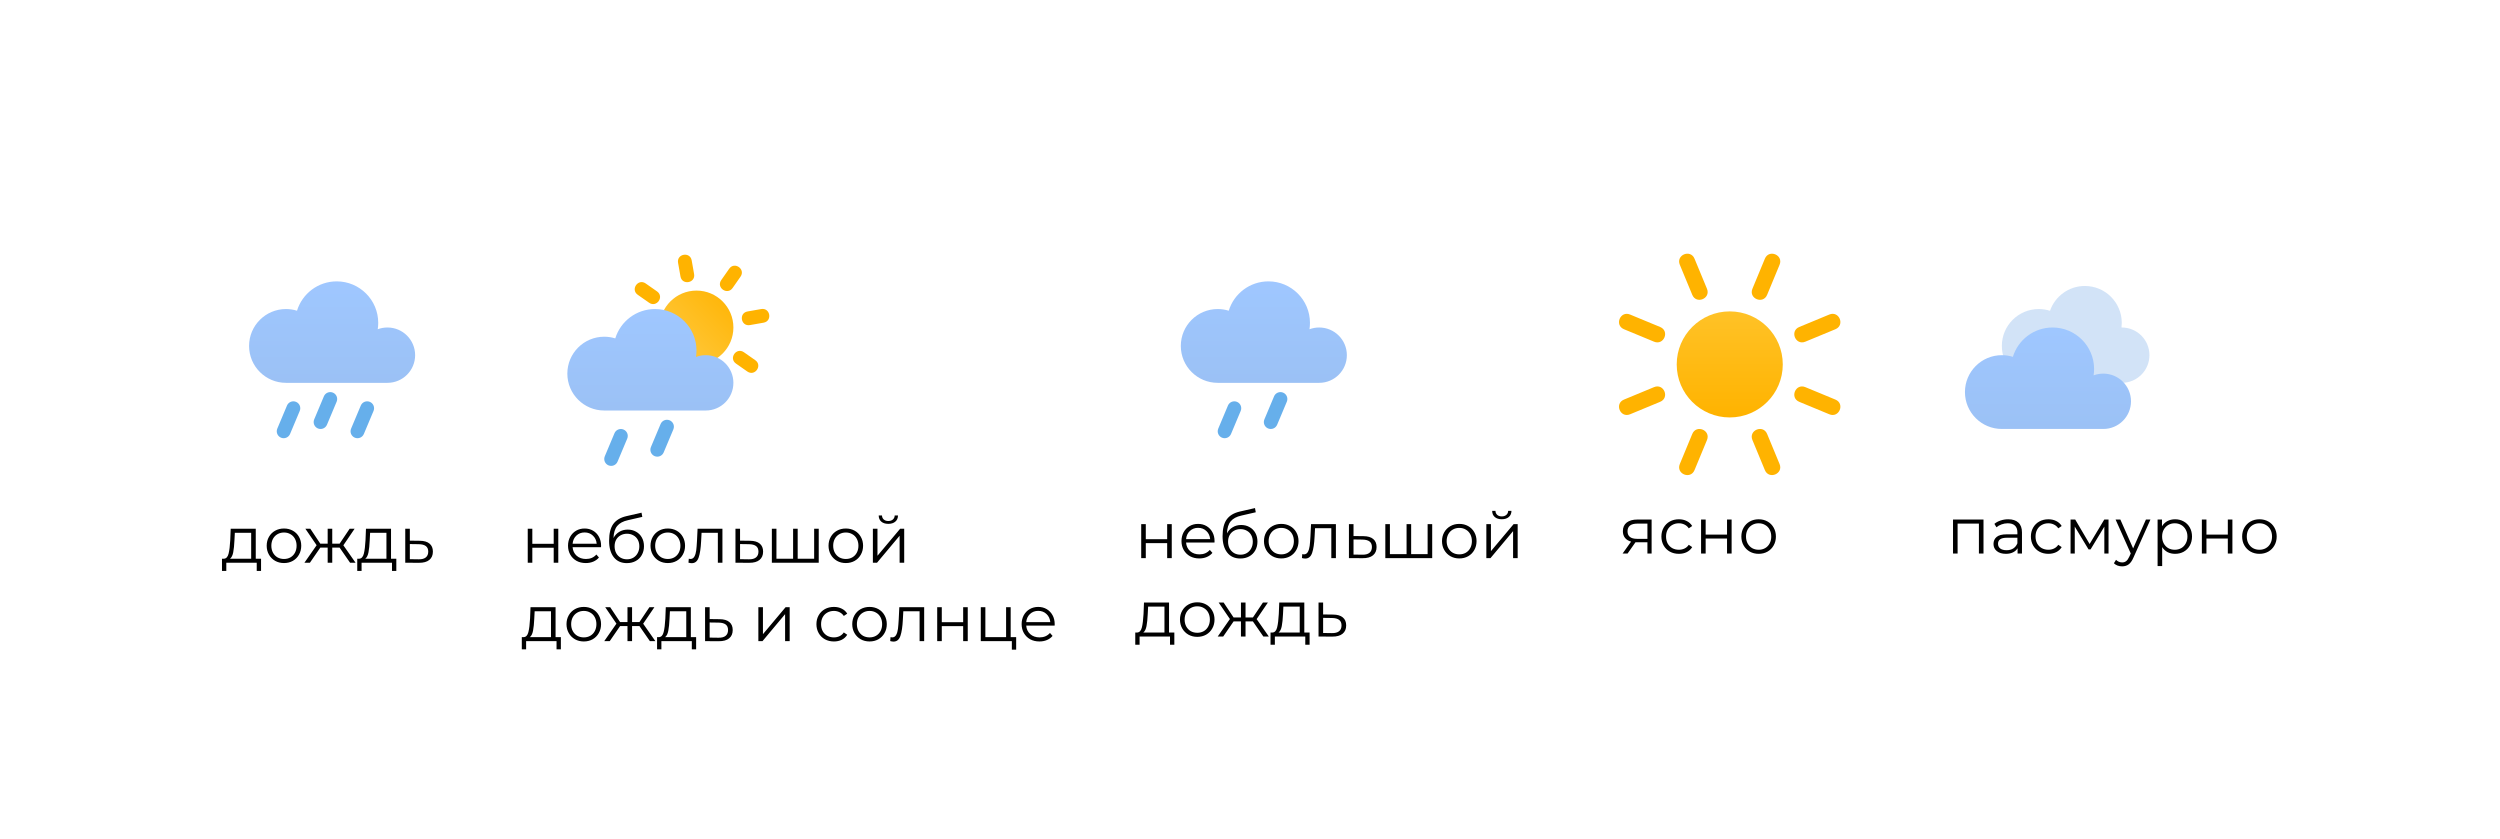 <svg width="542" height="182" viewBox="0 0 542 182" fill="none" xmlns="http://www.w3.org/2000/svg">
<g filter="url(#filter0_d_2_522)">
<rect x="20" y="17" width="498" height="138" rx="20" fill="white"/>
</g>
<path d="M62.218 87.926L60.118 92.924C59.798 93.688 60.156 94.568 60.92 94.888C61.684 95.208 62.564 94.85 62.884 94.086L64.984 89.088C65.304 88.324 64.946 87.444 64.182 87.124C63.418 86.804 62.538 87.162 62.218 87.926ZM78.218 87.926L76.118 92.924C75.798 93.688 76.156 94.568 76.92 94.888C77.684 95.208 78.564 94.85 78.884 94.086L80.984 89.088C81.304 88.324 80.946 87.444 80.182 87.124C79.418 86.804 78.538 87.162 78.218 87.926ZM70.218 85.926L68.118 90.924C67.798 91.688 68.156 92.568 68.92 92.888C69.684 93.208 70.564 92.85 70.884 92.086L72.984 87.088C73.304 86.324 72.946 85.444 72.182 85.124C71.418 84.804 70.538 85.162 70.218 85.926Z" fill="#66AFEB"/>
<path d="M62 83C57.582 83 54 79.418 54 75C54 70.582 57.582 67 62 67C62.834 67 63.636 67.128 64.392 67.364C65.518 63.68 68.946 61 73 61C77.97 61 82 65.03 82 70C82 70.47 81.964 70.93 81.894 71.38C82.55 71.134 83.258 71 84 71C87.314 71 90 73.686 90 77C90 80.314 87.314 83 84 83H62Z" fill="url(#paint0_linear_2_522)"/>
<path d="M64 70C64 74.97 68.03 79 73 79C77.502 79 81.23 75.696 81.894 71.38C82.55 71.134 83.258 71 84 71C87.314 71 90 73.686 90 77C90 80.314 87.314 83 84 83H62C57.582 83 54 79.418 54 75C54 70.582 57.582 67 62 67C62.834 67 63.636 67.128 64.392 67.364C64.136 68.198 64 69.082 64 70Z" fill="url(#paint1_radial_2_522)"/>
<path d="M151 79C155.418 79 159 75.418 159 71C159 66.582 155.418 63 151 63C146.582 63 143 66.582 143 71C143 75.418 146.582 79 151 79Z" fill="url(#paint2_linear_2_522)"/>
<path d="M149.96 56.46L150.48 59.414C150.828 61.384 147.872 61.904 147.526 59.934L147.006 56.98C146.658 55.01 149.614 54.49 149.96 56.46ZM160.546 59.982L158.826 62.44C157.678 64.078 155.222 62.358 156.368 60.72L158.088 58.262C159.236 56.624 161.692 58.344 160.546 59.982ZM139.984 61.454L142.442 63.174C144.08 64.322 142.36 66.778 140.722 65.632L138.264 63.912C136.626 62.764 138.346 60.308 139.984 61.454ZM161.282 76.366L163.74 78.086C165.378 79.234 163.658 81.69 162.02 80.544L159.562 78.824C157.924 77.676 159.644 75.22 161.282 76.366ZM165.542 69.958L162.588 70.478C160.618 70.826 160.098 67.87 162.068 67.524L165.022 67.004C166.992 66.656 167.512 69.612 165.542 69.958Z" fill="#FFB300"/>
<path d="M133.218 93.926L131.118 98.924C130.798 99.688 131.156 100.568 131.92 100.888C132.684 101.208 133.564 100.85 133.884 100.086L135.984 95.088C136.304 94.324 135.946 93.444 135.182 93.124C134.418 92.804 133.538 93.162 133.218 93.926ZM143.218 91.926L141.118 96.924C140.798 97.688 141.156 98.568 141.92 98.888C142.684 99.208 143.564 98.85 143.884 98.086L145.984 93.088C146.304 92.324 145.946 91.444 145.182 91.124C144.418 90.804 143.538 91.162 143.218 91.926Z" fill="#66AFEB"/>
<path d="M131 89C126.582 89 123 85.418 123 81C123 76.582 126.582 73 131 73C131.834 73 132.636 73.128 133.392 73.364C134.518 69.68 137.946 67 142 67C146.97 67 151 71.03 151 76C151 76.47 150.964 76.93 150.894 77.38C151.55 77.134 152.258 77 153 77C156.314 77 159 79.686 159 83C159 86.314 156.314 89 153 89H131Z" fill="url(#paint3_linear_2_522)"/>
<path d="M133 76C133 80.97 137.03 85 142 85C146.502 85 150.23 81.696 150.894 77.38C151.55 77.134 152.258 77 153 77C156.314 77 159 79.686 159 83C159 86.314 156.314 89 153 89H131C126.582 89 123 85.418 123 81C123 76.582 126.582 73 131 73C131.834 73 132.636 73.128 133.392 73.364C133.136 74.198 133 75.082 133 76Z" fill="url(#paint4_radial_2_522)"/>
<path d="M266.218 87.926L264.118 92.924C263.798 93.688 264.156 94.568 264.92 94.888C265.684 95.208 266.564 94.85 266.884 94.086L268.984 89.088C269.304 88.324 268.946 87.444 268.182 87.124C267.418 86.804 266.538 87.162 266.218 87.926ZM276.218 85.926L274.118 90.924C273.798 91.688 274.156 92.568 274.92 92.888C275.684 93.208 276.564 92.85 276.884 92.086L278.984 87.088C279.304 86.324 278.946 85.444 278.182 85.124C277.418 84.804 276.538 85.162 276.218 85.926Z" fill="#66AFEB"/>
<path d="M264 83C259.582 83 256 79.418 256 75C256 70.582 259.582 67 264 67C264.834 67 265.636 67.128 266.392 67.364C267.518 63.68 270.946 61 275 61C279.97 61 284 65.03 284 70C284 70.47 283.964 70.93 283.894 71.38C284.55 71.134 285.258 71 286 71C289.314 71 292 73.686 292 77C292 80.314 289.314 83 286 83H264Z" fill="url(#paint5_linear_2_522)"/>
<path d="M266 70C266 74.97 270.03 79 275 79C279.502 79 283.23 75.696 283.894 71.38C284.55 71.134 285.258 71 286 71C289.314 71 292 73.686 292 77C292 80.314 289.314 83 286 83H264C259.582 83 256 79.418 256 75C256 70.582 259.582 67 264 67C264.834 67 265.636 67.128 266.392 67.364C266.136 68.198 266 69.082 266 70Z" fill="url(#paint6_radial_2_522)"/>
<path d="M56.596 121.132V123.778H55.658V122H49.064V123.778H48.126V121.132H48.546C49.041 121.104 49.377 120.74 49.554 120.04C49.731 119.34 49.853 118.36 49.918 117.1L50.016 114.636H55.448V121.132H56.596ZM50.828 117.156C50.781 118.201 50.693 119.065 50.562 119.746C50.431 120.418 50.198 120.88 49.862 121.132H54.454V115.518H50.912L50.828 117.156ZM61.571 122.07C60.862 122.07 60.222 121.911 59.653 121.594C59.084 121.267 58.636 120.819 58.309 120.25C57.983 119.681 57.819 119.037 57.819 118.318C57.819 117.599 57.983 116.955 58.309 116.386C58.636 115.817 59.084 115.373 59.653 115.056C60.222 114.739 60.862 114.58 61.571 114.58C62.281 114.58 62.92 114.739 63.489 115.056C64.058 115.373 64.502 115.817 64.819 116.386C65.146 116.955 65.309 117.599 65.309 118.318C65.309 119.037 65.146 119.681 64.819 120.25C64.502 120.819 64.058 121.267 63.489 121.594C62.92 121.911 62.281 122.07 61.571 122.07ZM61.571 121.188C62.094 121.188 62.56 121.071 62.971 120.838C63.391 120.595 63.718 120.255 63.951 119.816C64.184 119.377 64.301 118.878 64.301 118.318C64.301 117.758 64.184 117.259 63.951 116.82C63.718 116.381 63.391 116.045 62.971 115.812C62.56 115.569 62.094 115.448 61.571 115.448C61.048 115.448 60.577 115.569 60.157 115.812C59.746 116.045 59.42 116.381 59.177 116.82C58.944 117.259 58.827 117.758 58.827 118.318C58.827 118.878 58.944 119.377 59.177 119.816C59.42 120.255 59.746 120.595 60.157 120.838C60.577 121.071 61.048 121.188 61.571 121.188ZM73.628 118.724H72.032V122H71.038V118.724H69.442L67.188 122H65.998L68.644 118.206L66.208 114.636H67.286L69.442 117.87H71.038V114.636H72.032V117.87H73.628L75.798 114.636H76.876L74.44 118.22L77.086 122H75.896L73.628 118.724ZM85.922 121.132V123.778H84.984V122H78.39V123.778H77.452V121.132H77.872C78.367 121.104 78.703 120.74 78.88 120.04C79.058 119.34 79.179 118.36 79.244 117.1L79.342 114.636H84.774V121.132H85.922ZM80.154 117.156C80.108 118.201 80.019 119.065 79.888 119.746C79.757 120.418 79.524 120.88 79.188 121.132H83.78V115.518H80.238L80.154 117.156ZM91.023 117.24C91.947 117.249 92.647 117.455 93.123 117.856C93.609 118.257 93.851 118.836 93.851 119.592C93.851 120.376 93.59 120.978 93.067 121.398C92.554 121.818 91.807 122.023 90.827 122.014L87.859 122V114.636H88.853V117.212L91.023 117.24ZM90.771 121.258C91.453 121.267 91.966 121.132 92.311 120.852C92.666 120.563 92.843 120.143 92.843 119.592C92.843 119.051 92.671 118.649 92.325 118.388C91.98 118.127 91.462 117.991 90.771 117.982L88.853 117.954V121.23L90.771 121.258Z" fill="black"/>
<path d="M114.414 114.636H115.408V117.898H120.042V114.636H121.036V122H120.042V118.752H115.408V122H114.414V114.636ZM130.301 118.626H124.141C124.197 119.391 124.491 120.012 125.023 120.488C125.555 120.955 126.227 121.188 127.039 121.188C127.497 121.188 127.917 121.109 128.299 120.95C128.682 120.782 129.013 120.539 129.293 120.222L129.853 120.866C129.527 121.258 129.116 121.557 128.621 121.762C128.136 121.967 127.599 122.07 127.011 122.07C126.255 122.07 125.583 121.911 124.995 121.594C124.417 121.267 123.964 120.819 123.637 120.25C123.311 119.681 123.147 119.037 123.147 118.318C123.147 117.599 123.301 116.955 123.609 116.386C123.927 115.817 124.356 115.373 124.897 115.056C125.448 114.739 126.064 114.58 126.745 114.58C127.427 114.58 128.038 114.739 128.579 115.056C129.121 115.373 129.545 115.817 129.853 116.386C130.161 116.946 130.315 117.59 130.315 118.318L130.301 118.626ZM126.745 115.434C126.036 115.434 125.439 115.663 124.953 116.12C124.477 116.568 124.207 117.156 124.141 117.884H129.363C129.298 117.156 129.023 116.568 128.537 116.12C128.061 115.663 127.464 115.434 126.745 115.434ZM136.086 114.818C136.767 114.818 137.374 114.972 137.906 115.28C138.447 115.579 138.867 116.003 139.166 116.554C139.464 117.095 139.614 117.716 139.614 118.416C139.614 119.135 139.455 119.774 139.138 120.334C138.83 120.885 138.396 121.314 137.836 121.622C137.276 121.93 136.632 122.084 135.904 122.084C134.681 122.084 133.734 121.655 133.062 120.796C132.39 119.937 132.054 118.752 132.054 117.24C132.054 115.663 132.352 114.454 132.95 113.614C133.556 112.774 134.499 112.205 135.778 111.906L139.082 111.15L139.25 112.06L136.142 112.774C135.087 113.007 134.312 113.423 133.818 114.02C133.323 114.608 133.052 115.481 133.006 116.638C133.304 116.069 133.72 115.625 134.252 115.308C134.784 114.981 135.395 114.818 136.086 114.818ZM135.932 121.258C136.445 121.258 136.902 121.141 137.304 120.908C137.714 120.665 138.032 120.329 138.256 119.9C138.489 119.471 138.606 118.985 138.606 118.444C138.606 117.903 138.494 117.427 138.27 117.016C138.046 116.605 137.728 116.288 137.318 116.064C136.916 115.831 136.454 115.714 135.932 115.714C135.409 115.714 134.942 115.831 134.532 116.064C134.13 116.288 133.813 116.605 133.58 117.016C133.356 117.427 133.244 117.903 133.244 118.444C133.244 118.985 133.356 119.471 133.58 119.9C133.813 120.329 134.135 120.665 134.546 120.908C134.956 121.141 135.418 121.258 135.932 121.258ZM144.782 122.07C144.073 122.07 143.433 121.911 142.864 121.594C142.295 121.267 141.847 120.819 141.52 120.25C141.193 119.681 141.03 119.037 141.03 118.318C141.03 117.599 141.193 116.955 141.52 116.386C141.847 115.817 142.295 115.373 142.864 115.056C143.433 114.739 144.073 114.58 144.782 114.58C145.491 114.58 146.131 114.739 146.7 115.056C147.269 115.373 147.713 115.817 148.03 116.386C148.357 116.955 148.52 117.599 148.52 118.318C148.52 119.037 148.357 119.681 148.03 120.25C147.713 120.819 147.269 121.267 146.7 121.594C146.131 121.911 145.491 122.07 144.782 122.07ZM144.782 121.188C145.305 121.188 145.771 121.071 146.182 120.838C146.602 120.595 146.929 120.255 147.162 119.816C147.395 119.377 147.512 118.878 147.512 118.318C147.512 117.758 147.395 117.259 147.162 116.82C146.929 116.381 146.602 116.045 146.182 115.812C145.771 115.569 145.305 115.448 144.782 115.448C144.259 115.448 143.788 115.569 143.368 115.812C142.957 116.045 142.631 116.381 142.388 116.82C142.155 117.259 142.038 117.758 142.038 118.318C142.038 118.878 142.155 119.377 142.388 119.816C142.631 120.255 142.957 120.595 143.368 120.838C143.788 121.071 144.259 121.188 144.782 121.188ZM156.623 114.636V122H155.629V115.518H152.101L152.003 117.338C151.929 118.869 151.751 120.045 151.471 120.866C151.191 121.687 150.692 122.098 149.973 122.098C149.777 122.098 149.539 122.061 149.259 121.986L149.329 121.132C149.497 121.169 149.614 121.188 149.679 121.188C150.062 121.188 150.351 121.011 150.547 120.656C150.743 120.301 150.874 119.863 150.939 119.34C151.005 118.817 151.061 118.127 151.107 117.268L151.233 114.636H156.623ZM162.613 117.24C163.537 117.249 164.237 117.455 164.713 117.856C165.198 118.257 165.441 118.836 165.441 119.592C165.441 120.376 165.18 120.978 164.657 121.398C164.144 121.818 163.397 122.023 162.417 122.014L159.449 122V114.636H160.443V117.212L162.613 117.24ZM162.361 121.258C163.042 121.267 163.556 121.132 163.901 120.852C164.256 120.563 164.433 120.143 164.433 119.592C164.433 119.051 164.26 118.649 163.915 118.388C163.57 118.127 163.052 117.991 162.361 117.982L160.443 117.954V121.23L162.361 121.258ZM177.502 114.636V122H167.338V114.636H168.332V121.132H171.944V114.636H172.938V121.132H176.508V114.636H177.502ZM183.378 122.07C182.668 122.07 182.029 121.911 181.46 121.594C180.89 121.267 180.442 120.819 180.116 120.25C179.789 119.681 179.626 119.037 179.626 118.318C179.626 117.599 179.789 116.955 180.116 116.386C180.442 115.817 180.89 115.373 181.46 115.056C182.029 114.739 182.668 114.58 183.378 114.58C184.087 114.58 184.726 114.739 185.296 115.056C185.865 115.373 186.308 115.817 186.626 116.386C186.952 116.955 187.116 117.599 187.116 118.318C187.116 119.037 186.952 119.681 186.626 120.25C186.308 120.819 185.865 121.267 185.296 121.594C184.726 121.911 184.087 122.07 183.378 122.07ZM183.378 121.188C183.9 121.188 184.367 121.071 184.778 120.838C185.198 120.595 185.524 120.255 185.758 119.816C185.991 119.377 186.108 118.878 186.108 118.318C186.108 117.758 185.991 117.259 185.758 116.82C185.524 116.381 185.198 116.045 184.778 115.812C184.367 115.569 183.9 115.448 183.378 115.448C182.855 115.448 182.384 115.569 181.964 115.812C181.553 116.045 181.226 116.381 180.984 116.82C180.75 117.259 180.634 117.758 180.634 118.318C180.634 118.878 180.75 119.377 180.984 119.816C181.226 120.255 181.553 120.595 181.964 120.838C182.384 121.071 182.855 121.188 183.378 121.188ZM189.24 114.636H190.234V120.488L195.148 114.636H196.03V122H195.036V116.148L190.136 122H189.24V114.636ZM192.586 113.572C191.952 113.572 191.448 113.413 191.074 113.096C190.701 112.779 190.51 112.331 190.5 111.752H191.214C191.224 112.116 191.354 112.41 191.606 112.634C191.858 112.849 192.185 112.956 192.586 112.956C192.988 112.956 193.314 112.849 193.566 112.634C193.828 112.41 193.963 112.116 193.972 111.752H194.686C194.677 112.331 194.481 112.779 194.098 113.096C193.725 113.413 193.221 113.572 192.586 113.572ZM121.596 138.132V140.778H120.658V139H114.064V140.778H113.126V138.132H113.546C114.041 138.104 114.377 137.74 114.554 137.04C114.731 136.34 114.853 135.36 114.918 134.1L115.016 131.636H120.448V138.132H121.596ZM115.828 134.156C115.781 135.201 115.693 136.065 115.562 136.746C115.431 137.418 115.198 137.88 114.862 138.132H119.454V132.518H115.912L115.828 134.156ZM126.571 139.07C125.862 139.07 125.222 138.911 124.653 138.594C124.084 138.267 123.636 137.819 123.309 137.25C122.982 136.681 122.819 136.037 122.819 135.318C122.819 134.599 122.982 133.955 123.309 133.386C123.636 132.817 124.084 132.373 124.653 132.056C125.222 131.739 125.862 131.58 126.571 131.58C127.28 131.58 127.92 131.739 128.489 132.056C129.058 132.373 129.502 132.817 129.819 133.386C130.146 133.955 130.309 134.599 130.309 135.318C130.309 136.037 130.146 136.681 129.819 137.25C129.502 137.819 129.058 138.267 128.489 138.594C127.92 138.911 127.28 139.07 126.571 139.07ZM126.571 138.188C127.094 138.188 127.56 138.071 127.971 137.838C128.391 137.595 128.718 137.255 128.951 136.816C129.184 136.377 129.301 135.878 129.301 135.318C129.301 134.758 129.184 134.259 128.951 133.82C128.718 133.381 128.391 133.045 127.971 132.812C127.56 132.569 127.094 132.448 126.571 132.448C126.048 132.448 125.577 132.569 125.157 132.812C124.746 133.045 124.42 133.381 124.177 133.82C123.944 134.259 123.827 134.758 123.827 135.318C123.827 135.878 123.944 136.377 124.177 136.816C124.42 137.255 124.746 137.595 125.157 137.838C125.577 138.071 126.048 138.188 126.571 138.188ZM138.628 135.724H137.032V139H136.038V135.724H134.442L132.188 139H130.998L133.644 135.206L131.208 131.636H132.286L134.442 134.87H136.038V131.636H137.032V134.87H138.628L140.798 131.636H141.876L139.44 135.22L142.086 139H140.896L138.628 135.724ZM150.922 138.132V140.778H149.984V139H143.39V140.778H142.452V138.132H142.872C143.367 138.104 143.703 137.74 143.88 137.04C144.058 136.34 144.179 135.36 144.244 134.1L144.342 131.636H149.774V138.132H150.922ZM145.154 134.156C145.108 135.201 145.019 136.065 144.888 136.746C144.758 137.418 144.524 137.88 144.188 138.132H148.78V132.518H145.238L145.154 134.156ZM156.023 134.24C156.947 134.249 157.647 134.455 158.123 134.856C158.609 135.257 158.851 135.836 158.851 136.592C158.851 137.376 158.59 137.978 158.067 138.398C157.554 138.818 156.807 139.023 155.827 139.014L152.859 139V131.636H153.853V134.212L156.023 134.24ZM155.771 138.258C156.453 138.267 156.966 138.132 157.311 137.852C157.666 137.563 157.843 137.143 157.843 136.592C157.843 136.051 157.671 135.649 157.325 135.388C156.98 135.127 156.462 134.991 155.771 134.982L153.853 134.954V138.23L155.771 138.258ZM164.412 131.636H165.406V137.488L170.32 131.636H171.202V139H170.208V133.148L165.308 139H164.412V131.636ZM180.795 139.07C180.067 139.07 179.413 138.911 178.835 138.594C178.265 138.277 177.817 137.833 177.491 137.264C177.164 136.685 177.001 136.037 177.001 135.318C177.001 134.599 177.164 133.955 177.491 133.386C177.817 132.817 178.265 132.373 178.835 132.056C179.413 131.739 180.067 131.58 180.795 131.58C181.429 131.58 181.994 131.706 182.489 131.958C182.993 132.201 183.389 132.56 183.679 133.036L182.937 133.54C182.694 133.176 182.386 132.905 182.013 132.728C181.639 132.541 181.233 132.448 180.795 132.448C180.263 132.448 179.782 132.569 179.353 132.812C178.933 133.045 178.601 133.381 178.359 133.82C178.125 134.259 178.009 134.758 178.009 135.318C178.009 135.887 178.125 136.391 178.359 136.83C178.601 137.259 178.933 137.595 179.353 137.838C179.782 138.071 180.263 138.188 180.795 138.188C181.233 138.188 181.639 138.099 182.013 137.922C182.386 137.745 182.694 137.474 182.937 137.11L183.679 137.614C183.389 138.09 182.993 138.454 182.489 138.706C181.985 138.949 181.42 139.07 180.795 139.07ZM188.518 139.07C187.809 139.07 187.17 138.911 186.6 138.594C186.031 138.267 185.583 137.819 185.256 137.25C184.93 136.681 184.766 136.037 184.766 135.318C184.766 134.599 184.93 133.955 185.256 133.386C185.583 132.817 186.031 132.373 186.6 132.056C187.17 131.739 187.809 131.58 188.518 131.58C189.228 131.58 189.867 131.739 190.436 132.056C191.006 132.373 191.449 132.817 191.766 133.386C192.093 133.955 192.256 134.599 192.256 135.318C192.256 136.037 192.093 136.681 191.766 137.25C191.449 137.819 191.006 138.267 190.436 138.594C189.867 138.911 189.228 139.07 188.518 139.07ZM188.518 138.188C189.041 138.188 189.508 138.071 189.918 137.838C190.338 137.595 190.665 137.255 190.898 136.816C191.132 136.377 191.248 135.878 191.248 135.318C191.248 134.758 191.132 134.259 190.898 133.82C190.665 133.381 190.338 133.045 189.918 132.812C189.508 132.569 189.041 132.448 188.518 132.448C187.996 132.448 187.524 132.569 187.104 132.812C186.694 133.045 186.367 133.381 186.124 133.82C185.891 134.259 185.774 134.758 185.774 135.318C185.774 135.878 185.891 136.377 186.124 136.816C186.367 137.255 186.694 137.595 187.104 137.838C187.524 138.071 187.996 138.188 188.518 138.188ZM200.36 131.636V139H199.366V132.518H195.838L195.74 134.338C195.665 135.869 195.488 137.045 195.208 137.866C194.928 138.687 194.428 139.098 193.71 139.098C193.514 139.098 193.276 139.061 192.996 138.986L193.066 138.132C193.234 138.169 193.35 138.188 193.416 138.188C193.798 138.188 194.088 138.011 194.284 137.656C194.48 137.301 194.61 136.863 194.676 136.34C194.741 135.817 194.797 135.127 194.844 134.268L194.97 131.636H200.36ZM203.185 131.636H204.179V134.898H208.813V131.636H209.807V139H208.813V135.752H204.179V139H203.185V131.636ZM220.305 138.132V140.848H219.367V139H212.633V131.636H213.627V138.132H218.121V131.636H219.115V138.132H220.305ZM228.643 135.626H222.483C222.539 136.391 222.833 137.012 223.365 137.488C223.897 137.955 224.569 138.188 225.381 138.188C225.838 138.188 226.258 138.109 226.641 137.95C227.024 137.782 227.355 137.539 227.635 137.222L228.195 137.866C227.868 138.258 227.458 138.557 226.963 138.762C226.478 138.967 225.941 139.07 225.353 139.07C224.597 139.07 223.925 138.911 223.337 138.594C222.758 138.267 222.306 137.819 221.979 137.25C221.652 136.681 221.489 136.037 221.489 135.318C221.489 134.599 221.643 133.955 221.951 133.386C222.268 132.817 222.698 132.373 223.239 132.056C223.79 131.739 224.406 131.58 225.087 131.58C225.768 131.58 226.38 131.739 226.921 132.056C227.462 132.373 227.887 132.817 228.195 133.386C228.503 133.946 228.657 134.59 228.657 135.318L228.643 135.626ZM225.087 132.434C224.378 132.434 223.78 132.663 223.295 133.12C222.819 133.568 222.548 134.156 222.483 134.884H227.705C227.64 134.156 227.364 133.568 226.879 133.12C226.403 132.663 225.806 132.434 225.087 132.434Z" fill="black"/>
<path d="M247.414 113.636H248.408V116.898H253.042V113.636H254.036V121H253.042V117.752H248.408V121H247.414V113.636ZM263.301 117.626H257.141C257.197 118.391 257.491 119.012 258.023 119.488C258.555 119.955 259.227 120.188 260.039 120.188C260.497 120.188 260.917 120.109 261.299 119.95C261.682 119.782 262.013 119.539 262.293 119.222L262.853 119.866C262.527 120.258 262.116 120.557 261.621 120.762C261.136 120.967 260.599 121.07 260.011 121.07C259.255 121.07 258.583 120.911 257.995 120.594C257.417 120.267 256.964 119.819 256.637 119.25C256.311 118.681 256.147 118.037 256.147 117.318C256.147 116.599 256.301 115.955 256.609 115.386C256.927 114.817 257.356 114.373 257.897 114.056C258.448 113.739 259.064 113.58 259.745 113.58C260.427 113.58 261.038 113.739 261.579 114.056C262.121 114.373 262.545 114.817 262.853 115.386C263.161 115.946 263.315 116.59 263.315 117.318L263.301 117.626ZM259.745 114.434C259.036 114.434 258.439 114.663 257.953 115.12C257.477 115.568 257.207 116.156 257.141 116.884H262.363C262.298 116.156 262.023 115.568 261.537 115.12C261.061 114.663 260.464 114.434 259.745 114.434ZM269.086 113.818C269.767 113.818 270.374 113.972 270.906 114.28C271.447 114.579 271.867 115.003 272.166 115.554C272.464 116.095 272.614 116.716 272.614 117.416C272.614 118.135 272.455 118.774 272.138 119.334C271.83 119.885 271.396 120.314 270.836 120.622C270.276 120.93 269.632 121.084 268.904 121.084C267.681 121.084 266.734 120.655 266.062 119.796C265.39 118.937 265.054 117.752 265.054 116.24C265.054 114.663 265.352 113.454 265.95 112.614C266.556 111.774 267.499 111.205 268.778 110.906L272.082 110.15L272.25 111.06L269.142 111.774C268.087 112.007 267.312 112.423 266.818 113.02C266.323 113.608 266.052 114.481 266.006 115.638C266.304 115.069 266.72 114.625 267.252 114.308C267.784 113.981 268.395 113.818 269.086 113.818ZM268.932 120.258C269.445 120.258 269.902 120.141 270.304 119.908C270.714 119.665 271.032 119.329 271.256 118.9C271.489 118.471 271.606 117.985 271.606 117.444C271.606 116.903 271.494 116.427 271.27 116.016C271.046 115.605 270.728 115.288 270.318 115.064C269.916 114.831 269.454 114.714 268.932 114.714C268.409 114.714 267.942 114.831 267.532 115.064C267.13 115.288 266.813 115.605 266.58 116.016C266.356 116.427 266.244 116.903 266.244 117.444C266.244 117.985 266.356 118.471 266.58 118.9C266.813 119.329 267.135 119.665 267.546 119.908C267.956 120.141 268.418 120.258 268.932 120.258ZM277.782 121.07C277.073 121.07 276.433 120.911 275.864 120.594C275.295 120.267 274.847 119.819 274.52 119.25C274.193 118.681 274.03 118.037 274.03 117.318C274.03 116.599 274.193 115.955 274.52 115.386C274.847 114.817 275.295 114.373 275.864 114.056C276.433 113.739 277.073 113.58 277.782 113.58C278.491 113.58 279.131 113.739 279.7 114.056C280.269 114.373 280.713 114.817 281.03 115.386C281.357 115.955 281.52 116.599 281.52 117.318C281.52 118.037 281.357 118.681 281.03 119.25C280.713 119.819 280.269 120.267 279.7 120.594C279.131 120.911 278.491 121.07 277.782 121.07ZM277.782 120.188C278.305 120.188 278.771 120.071 279.182 119.838C279.602 119.595 279.929 119.255 280.162 118.816C280.395 118.377 280.512 117.878 280.512 117.318C280.512 116.758 280.395 116.259 280.162 115.82C279.929 115.381 279.602 115.045 279.182 114.812C278.771 114.569 278.305 114.448 277.782 114.448C277.259 114.448 276.788 114.569 276.368 114.812C275.957 115.045 275.631 115.381 275.388 115.82C275.155 116.259 275.038 116.758 275.038 117.318C275.038 117.878 275.155 118.377 275.388 118.816C275.631 119.255 275.957 119.595 276.368 119.838C276.788 120.071 277.259 120.188 277.782 120.188ZM289.623 113.636V121H288.629V114.518H285.101L285.003 116.338C284.929 117.869 284.751 119.045 284.471 119.866C284.191 120.687 283.692 121.098 282.973 121.098C282.777 121.098 282.539 121.061 282.259 120.986L282.329 120.132C282.497 120.169 282.614 120.188 282.679 120.188C283.062 120.188 283.351 120.011 283.547 119.656C283.743 119.301 283.874 118.863 283.939 118.34C284.005 117.817 284.061 117.127 284.107 116.268L284.233 113.636H289.623ZM295.613 116.24C296.537 116.249 297.237 116.455 297.713 116.856C298.198 117.257 298.441 117.836 298.441 118.592C298.441 119.376 298.18 119.978 297.657 120.398C297.144 120.818 296.397 121.023 295.417 121.014L292.449 121V113.636H293.443V116.212L295.613 116.24ZM295.361 120.258C296.042 120.267 296.556 120.132 296.901 119.852C297.256 119.563 297.433 119.143 297.433 118.592C297.433 118.051 297.26 117.649 296.915 117.388C296.57 117.127 296.052 116.991 295.361 116.982L293.443 116.954V120.23L295.361 120.258ZM310.502 113.636V121H300.338V113.636H301.332V120.132H304.944V113.636H305.938V120.132H309.508V113.636H310.502ZM316.378 121.07C315.668 121.07 315.029 120.911 314.46 120.594C313.89 120.267 313.442 119.819 313.116 119.25C312.789 118.681 312.626 118.037 312.626 117.318C312.626 116.599 312.789 115.955 313.116 115.386C313.442 114.817 313.89 114.373 314.46 114.056C315.029 113.739 315.668 113.58 316.378 113.58C317.087 113.58 317.726 113.739 318.296 114.056C318.865 114.373 319.308 114.817 319.626 115.386C319.952 115.955 320.116 116.599 320.116 117.318C320.116 118.037 319.952 118.681 319.626 119.25C319.308 119.819 318.865 120.267 318.296 120.594C317.726 120.911 317.087 121.07 316.378 121.07ZM316.378 120.188C316.9 120.188 317.367 120.071 317.778 119.838C318.198 119.595 318.524 119.255 318.758 118.816C318.991 118.377 319.108 117.878 319.108 117.318C319.108 116.758 318.991 116.259 318.758 115.82C318.524 115.381 318.198 115.045 317.778 114.812C317.367 114.569 316.9 114.448 316.378 114.448C315.855 114.448 315.384 114.569 314.964 114.812C314.553 115.045 314.226 115.381 313.984 115.82C313.75 116.259 313.634 116.758 313.634 117.318C313.634 117.878 313.75 118.377 313.984 118.816C314.226 119.255 314.553 119.595 314.964 119.838C315.384 120.071 315.855 120.188 316.378 120.188ZM322.24 113.636H323.234V119.488L328.148 113.636H329.03V121H328.036V115.148L323.136 121H322.24V113.636ZM325.586 112.572C324.952 112.572 324.448 112.413 324.074 112.096C323.701 111.779 323.51 111.331 323.5 110.752H324.214C324.224 111.116 324.354 111.41 324.606 111.634C324.858 111.849 325.185 111.956 325.586 111.956C325.988 111.956 326.314 111.849 326.566 111.634C326.828 111.41 326.963 111.116 326.972 110.752H327.686C327.677 111.331 327.481 111.779 327.098 112.096C326.725 112.413 326.221 112.572 325.586 112.572ZM254.596 137.132V139.778H253.658V138H247.064V139.778H246.126V137.132H246.546C247.041 137.104 247.377 136.74 247.554 136.04C247.731 135.34 247.853 134.36 247.918 133.1L248.016 130.636H253.448V137.132H254.596ZM248.828 133.156C248.781 134.201 248.693 135.065 248.562 135.746C248.431 136.418 248.198 136.88 247.862 137.132H252.454V131.518H248.912L248.828 133.156ZM259.571 138.07C258.862 138.07 258.222 137.911 257.653 137.594C257.084 137.267 256.636 136.819 256.309 136.25C255.982 135.681 255.819 135.037 255.819 134.318C255.819 133.599 255.982 132.955 256.309 132.386C256.636 131.817 257.084 131.373 257.653 131.056C258.222 130.739 258.862 130.58 259.571 130.58C260.28 130.58 260.92 130.739 261.489 131.056C262.058 131.373 262.502 131.817 262.819 132.386C263.146 132.955 263.309 133.599 263.309 134.318C263.309 135.037 263.146 135.681 262.819 136.25C262.502 136.819 262.058 137.267 261.489 137.594C260.92 137.911 260.28 138.07 259.571 138.07ZM259.571 137.188C260.094 137.188 260.56 137.071 260.971 136.838C261.391 136.595 261.718 136.255 261.951 135.816C262.184 135.377 262.301 134.878 262.301 134.318C262.301 133.758 262.184 133.259 261.951 132.82C261.718 132.381 261.391 132.045 260.971 131.812C260.56 131.569 260.094 131.448 259.571 131.448C259.048 131.448 258.577 131.569 258.157 131.812C257.746 132.045 257.42 132.381 257.177 132.82C256.944 133.259 256.827 133.758 256.827 134.318C256.827 134.878 256.944 135.377 257.177 135.816C257.42 136.255 257.746 136.595 258.157 136.838C258.577 137.071 259.048 137.188 259.571 137.188ZM271.628 134.724H270.032V138H269.038V134.724H267.442L265.188 138H263.998L266.644 134.206L264.208 130.636H265.286L267.442 133.87H269.038V130.636H270.032V133.87H271.628L273.798 130.636H274.876L272.44 134.22L275.086 138H273.896L271.628 134.724ZM283.922 137.132V139.778H282.984V138H276.39V139.778H275.452V137.132H275.872C276.367 137.104 276.703 136.74 276.88 136.04C277.058 135.34 277.179 134.36 277.244 133.1L277.342 130.636H282.774V137.132H283.922ZM278.154 133.156C278.108 134.201 278.019 135.065 277.888 135.746C277.758 136.418 277.524 136.88 277.188 137.132H281.78V131.518H278.238L278.154 133.156ZM289.023 133.24C289.947 133.249 290.647 133.455 291.123 133.856C291.609 134.257 291.851 134.836 291.851 135.592C291.851 136.376 291.59 136.978 291.067 137.398C290.554 137.818 289.807 138.023 288.827 138.014L285.859 138V130.636H286.853V133.212L289.023 133.24ZM288.771 137.258C289.453 137.267 289.966 137.132 290.311 136.852C290.666 136.563 290.843 136.143 290.843 135.592C290.843 135.051 290.671 134.649 290.325 134.388C289.98 134.127 289.462 133.991 288.771 133.982L286.853 133.954V137.23L288.771 137.258Z" fill="black"/>
<path d="M358.07 112.636V120H357.16V117.564H354.85H354.57L352.862 120H351.784L353.618 117.424C353.049 117.265 352.61 116.995 352.302 116.612C351.994 116.229 351.84 115.744 351.84 115.156C351.84 114.335 352.12 113.709 352.68 113.28C353.24 112.851 354.005 112.636 354.976 112.636H358.07ZM352.848 115.184C352.848 116.276 353.543 116.822 354.934 116.822H357.16V113.518H355.004C353.567 113.518 352.848 114.073 352.848 115.184ZM363.984 120.07C363.256 120.07 362.603 119.911 362.024 119.594C361.455 119.277 361.007 118.833 360.68 118.264C360.354 117.685 360.19 117.037 360.19 116.318C360.19 115.599 360.354 114.955 360.68 114.386C361.007 113.817 361.455 113.373 362.024 113.056C362.603 112.739 363.256 112.58 363.984 112.58C364.619 112.58 365.184 112.706 365.678 112.958C366.182 113.201 366.579 113.56 366.868 114.036L366.126 114.54C365.884 114.176 365.576 113.905 365.202 113.728C364.829 113.541 364.423 113.448 363.984 113.448C363.452 113.448 362.972 113.569 362.542 113.812C362.122 114.045 361.791 114.381 361.548 114.82C361.315 115.259 361.198 115.758 361.198 116.318C361.198 116.887 361.315 117.391 361.548 117.83C361.791 118.259 362.122 118.595 362.542 118.838C362.972 119.071 363.452 119.188 363.984 119.188C364.423 119.188 364.829 119.099 365.202 118.922C365.576 118.745 365.884 118.474 366.126 118.11L366.868 118.614C366.579 119.09 366.182 119.454 365.678 119.706C365.174 119.949 364.61 120.07 363.984 120.07ZM368.793 112.636H369.787V115.898H374.421V112.636H375.415V120H374.421V116.752H369.787V120H368.793V112.636ZM381.278 120.07C380.569 120.07 379.93 119.911 379.36 119.594C378.791 119.267 378.343 118.819 378.016 118.25C377.69 117.681 377.526 117.037 377.526 116.318C377.526 115.599 377.69 114.955 378.016 114.386C378.343 113.817 378.791 113.373 379.36 113.056C379.93 112.739 380.569 112.58 381.278 112.58C381.988 112.58 382.627 112.739 383.196 113.056C383.766 113.373 384.209 113.817 384.526 114.386C384.853 114.955 385.016 115.599 385.016 116.318C385.016 117.037 384.853 117.681 384.526 118.25C384.209 118.819 383.766 119.267 383.196 119.594C382.627 119.911 381.988 120.07 381.278 120.07ZM381.278 119.188C381.801 119.188 382.268 119.071 382.678 118.838C383.098 118.595 383.425 118.255 383.658 117.816C383.892 117.377 384.008 116.878 384.008 116.318C384.008 115.758 383.892 115.259 383.658 114.82C383.425 114.381 383.098 114.045 382.678 113.812C382.268 113.569 381.801 113.448 381.278 113.448C380.756 113.448 380.284 113.569 379.864 113.812C379.454 114.045 379.127 114.381 378.884 114.82C378.651 115.259 378.534 115.758 378.534 116.318C378.534 116.878 378.651 117.377 378.884 117.816C379.127 118.255 379.454 118.595 379.864 118.838C380.284 119.071 380.756 119.188 381.278 119.188Z" fill="black"/>
<path d="M430.022 112.636V120H429.028V113.518H424.408V120H423.414V112.636H430.022ZM435.382 112.58C436.343 112.58 437.08 112.823 437.594 113.308C438.107 113.784 438.364 114.493 438.364 115.436V120H437.412V118.852C437.188 119.235 436.856 119.533 436.418 119.748C435.988 119.963 435.475 120.07 434.878 120.07C434.056 120.07 433.403 119.874 432.918 119.482C432.432 119.09 432.19 118.572 432.19 117.928C432.19 117.303 432.414 116.799 432.862 116.416C433.319 116.033 434.042 115.842 435.032 115.842H437.37V115.394C437.37 114.759 437.192 114.279 436.838 113.952C436.483 113.616 435.965 113.448 435.284 113.448C434.817 113.448 434.369 113.527 433.94 113.686C433.51 113.835 433.142 114.045 432.834 114.316L432.386 113.574C432.759 113.257 433.207 113.014 433.73 112.846C434.252 112.669 434.803 112.58 435.382 112.58ZM435.032 119.286C435.592 119.286 436.072 119.16 436.474 118.908C436.875 118.647 437.174 118.273 437.37 117.788V116.584H435.06C433.8 116.584 433.17 117.023 433.17 117.9C433.17 118.329 433.333 118.67 433.66 118.922C433.986 119.165 434.444 119.286 435.032 119.286ZM444.09 120.07C443.362 120.07 442.708 119.911 442.13 119.594C441.56 119.277 441.112 118.833 440.786 118.264C440.459 117.685 440.296 117.037 440.296 116.318C440.296 115.599 440.459 114.955 440.786 114.386C441.112 113.817 441.56 113.373 442.13 113.056C442.708 112.739 443.362 112.58 444.09 112.58C444.724 112.58 445.289 112.706 445.784 112.958C446.288 113.201 446.684 113.56 446.974 114.036L446.232 114.54C445.989 114.176 445.681 113.905 445.308 113.728C444.934 113.541 444.528 113.448 444.09 113.448C443.558 113.448 443.077 113.569 442.648 113.812C442.228 114.045 441.896 114.381 441.654 114.82C441.42 115.259 441.304 115.758 441.304 116.318C441.304 116.887 441.42 117.391 441.654 117.83C441.896 118.259 442.228 118.595 442.648 118.838C443.077 119.071 443.558 119.188 444.09 119.188C444.528 119.188 444.934 119.099 445.308 118.922C445.681 118.745 445.989 118.474 446.232 118.11L446.974 118.614C446.684 119.09 446.288 119.454 445.784 119.706C445.28 119.949 444.715 120.07 444.09 120.07ZM457.13 112.636V120H456.22V114.176L453.238 119.104H452.79L449.808 114.162V120H448.898V112.636H449.906L453.028 117.942L456.206 112.636H457.13ZM466.217 112.636L462.535 120.882C462.236 121.573 461.891 122.063 461.499 122.352C461.107 122.641 460.636 122.786 460.085 122.786C459.73 122.786 459.399 122.73 459.091 122.618C458.783 122.506 458.517 122.338 458.293 122.114L458.755 121.372C459.128 121.745 459.576 121.932 460.099 121.932C460.435 121.932 460.72 121.839 460.953 121.652C461.196 121.465 461.42 121.148 461.625 120.7L461.947 119.986L458.657 112.636H459.693L462.465 118.894L465.237 112.636H466.217ZM471.56 112.58C472.25 112.58 472.876 112.739 473.436 113.056C473.996 113.364 474.434 113.803 474.752 114.372C475.069 114.941 475.228 115.59 475.228 116.318C475.228 117.055 475.069 117.709 474.752 118.278C474.434 118.847 473.996 119.291 473.436 119.608C472.885 119.916 472.26 120.07 471.56 120.07C470.962 120.07 470.421 119.949 469.936 119.706C469.46 119.454 469.068 119.09 468.76 118.614V122.716H467.766V112.636H468.718V114.092C469.016 113.607 469.408 113.233 469.894 112.972C470.388 112.711 470.944 112.58 471.56 112.58ZM471.49 119.188C472.003 119.188 472.47 119.071 472.89 118.838C473.31 118.595 473.636 118.255 473.87 117.816C474.112 117.377 474.234 116.878 474.234 116.318C474.234 115.758 474.112 115.263 473.87 114.834C473.636 114.395 473.31 114.055 472.89 113.812C472.47 113.569 472.003 113.448 471.49 113.448C470.967 113.448 470.496 113.569 470.076 113.812C469.665 114.055 469.338 114.395 469.096 114.834C468.862 115.263 468.746 115.758 468.746 116.318C468.746 116.878 468.862 117.377 469.096 117.816C469.338 118.255 469.665 118.595 470.076 118.838C470.496 119.071 470.967 119.188 471.49 119.188ZM477.363 112.636H478.357V115.898H482.991V112.636H483.985V120H482.991V116.752H478.357V120H477.363V112.636ZM489.848 120.07C489.139 120.07 488.5 119.911 487.93 119.594C487.361 119.267 486.913 118.819 486.586 118.25C486.26 117.681 486.096 117.037 486.096 116.318C486.096 115.599 486.26 114.955 486.586 114.386C486.913 113.817 487.361 113.373 487.93 113.056C488.5 112.739 489.139 112.58 489.848 112.58C490.558 112.58 491.197 112.739 491.766 113.056C492.336 113.373 492.779 113.817 493.096 114.386C493.423 114.955 493.586 115.599 493.586 116.318C493.586 117.037 493.423 117.681 493.096 118.25C492.779 118.819 492.336 119.267 491.766 119.594C491.197 119.911 490.558 120.07 489.848 120.07ZM489.848 119.188C490.371 119.188 490.838 119.071 491.248 118.838C491.668 118.595 491.995 118.255 492.228 117.816C492.462 117.377 492.578 116.878 492.578 116.318C492.578 115.758 492.462 115.259 492.228 114.82C491.995 114.381 491.668 114.045 491.248 113.812C490.838 113.569 490.371 113.448 489.848 113.448C489.326 113.448 488.854 113.569 488.434 113.812C488.024 114.045 487.697 114.381 487.454 114.82C487.221 115.259 487.104 115.758 487.104 116.318C487.104 116.878 487.221 117.377 487.454 117.816C487.697 118.255 488.024 118.595 488.434 118.838C488.854 119.071 489.326 119.188 489.848 119.188Z" fill="black"/>
<path d="M375.009 90.502C381.358 90.502 386.506 85.355 386.506 79.006C386.506 72.657 381.358 67.51 375.009 67.51C368.66 67.51 363.513 72.657 363.513 79.006C363.513 85.355 368.66 90.502 375.009 90.502Z" fill="url(#paint7_linear_2_522)"/>
<path d="M385.813 57.401L383.112 63.923C382.231 66.048 379.044 64.728 379.925 62.603L382.627 56.081C383.507 53.956 386.694 55.276 385.813 57.401ZM370.073 95.399L367.371 101.922C366.49 104.046 363.304 102.726 364.184 100.602L366.886 94.079C367.766 91.955 370.953 93.274 370.073 95.399ZM397.921 71.375L391.398 74.076C389.274 74.957 387.954 71.77 390.079 70.89L396.602 68.188C398.726 67.308 400.046 70.494 397.921 71.375ZM359.921 87.115L353.398 89.816C351.274 90.697 349.954 87.51 352.079 86.63L358.602 83.928C360.726 83.048 362.046 86.234 359.921 87.115ZM396.602 89.819L390.079 87.117C387.954 86.237 389.274 83.05 391.398 83.931L397.921 86.632C400.046 87.513 398.726 90.699 396.602 89.819ZM358.602 74.079L352.079 71.377C349.954 70.496 351.274 67.31 353.398 68.191L359.921 70.892C362.046 71.773 360.726 74.959 358.602 74.079ZM367.369 56.078L370.07 62.601C370.951 64.726 367.764 66.045 366.884 63.921L364.182 57.398C363.301 55.274 366.488 53.954 367.369 56.078ZM383.11 94.077L385.811 100.599C386.692 102.724 383.505 104.044 382.624 101.919L379.923 95.397C379.042 93.272 382.229 91.952 383.11 94.077Z" fill="#FFB300"/>
<path opacity="0.32" d="M460 83C463.314 83 466 80.314 466 77C466 73.686 463.314 71 460 71H459.938C459.978 70.672 460 70.338 460 70C460 65.582 456.418 62 452 62C448.5 62 445.524 64.248 444.44 67.378C443.67 67.132 442.852 67 442 67C437.582 67 434 70.582 434 75C434 79.418 437.582 83 442 83C442.69 83 443.36 82.912 444 82.748V83H460Z" fill="#73A5E6"/>
<path d="M434 93C429.582 93 426 89.418 426 85C426 80.582 429.582 77 434 77C434.834 77 435.636 77.128 436.392 77.364C437.518 73.68 440.946 71 445 71C449.97 71 454 75.03 454 80C454 80.47 453.964 80.93 453.894 81.38C454.55 81.134 455.258 81 456 81C459.314 81 462 83.686 462 87C462 90.314 459.314 93 456 93H434Z" fill="url(#paint8_linear_2_522)"/>
<path d="M436 80C436 84.97 440.03 89 445 89C449.502 89 453.23 85.696 453.894 81.38C454.55 81.134 455.258 81 456 81C459.314 81 462 83.686 462 87C462 90.314 459.314 93 456 93H434C429.582 93 426 89.418 426 85C426 80.582 429.582 77 434 77C434.834 77 435.636 77.128 436.392 77.364C436.136 78.198 436 79.082 436 80Z" fill="url(#paint9_radial_2_522)"/>
<defs>
<filter id="filter0_d_2_522" x="0" y="0" width="542" height="182" filterUnits="userSpaceOnUse" color-interpolation-filters="sRGB">
<feFlood flood-opacity="0" result="BackgroundImageFix"/>
<feColorMatrix in="SourceAlpha" type="matrix" values="0 0 0 0 0 0 0 0 0 0 0 0 0 0 0 0 0 0 127 0" result="hardAlpha"/>
<feMorphology radius="3" operator="erode" in="SourceAlpha" result="effect1_dropShadow_2_522"/>
<feOffset dx="2" dy="5"/>
<feGaussianBlur stdDeviation="12.5"/>
<feComposite in2="hardAlpha" operator="out"/>
<feColorMatrix type="matrix" values="0 0 0 0 0.704 0 0 0 0 0.704 0 0 0 0 0.704 0 0 0 0.25 0"/>
<feBlend mode="normal" in2="BackgroundImageFix" result="effect1_dropShadow_2_522"/>
<feBlend mode="normal" in="SourceGraphic" in2="effect1_dropShadow_2_522" result="shape"/>
</filter>
<linearGradient id="paint0_linear_2_522" x1="72" y1="61" x2="72" y2="83" gradientUnits="userSpaceOnUse">
<stop stop-color="#9FC7FF"/>
<stop offset="1" stop-color="#9BC1F5"/>
</linearGradient>
<radialGradient id="paint1_radial_2_522" cx="0" cy="0" r="1" gradientUnits="userSpaceOnUse" gradientTransform="translate(58.754 30.303) rotate(-90) scale(20.957 6.697)">
<stop stop-color="#486DA8" stop-opacity="0.4"/>
<stop offset="1" stop-color="#486DA8" stop-opacity="0"/>
</radialGradient>
<linearGradient id="paint2_linear_2_522" x1="159" y1="63" x2="147.783" y2="74.072" gradientUnits="userSpaceOnUse">
<stop stop-color="#FFB301"/>
<stop offset="1" stop-color="#FFC533"/>
</linearGradient>
<linearGradient id="paint3_linear_2_522" x1="141" y1="67" x2="141" y2="89" gradientUnits="userSpaceOnUse">
<stop stop-color="#9FC7FF"/>
<stop offset="1" stop-color="#9BC1F5"/>
</linearGradient>
<radialGradient id="paint4_radial_2_522" cx="0" cy="0" r="1" gradientUnits="userSpaceOnUse" gradientTransform="translate(134.068 32.303) rotate(-90) scale(20.957 6.697)">
<stop stop-color="#486DA8" stop-opacity="0.4"/>
<stop offset="1" stop-color="#486DA8" stop-opacity="0"/>
</radialGradient>
<linearGradient id="paint5_linear_2_522" x1="274" y1="61" x2="274" y2="83" gradientUnits="userSpaceOnUse">
<stop stop-color="#9FC7FF"/>
<stop offset="1" stop-color="#9BC1F5"/>
</linearGradient>
<radialGradient id="paint6_radial_2_522" cx="0" cy="0" r="1" gradientUnits="userSpaceOnUse" gradientTransform="translate(260.754 30.303) rotate(-90) scale(20.957 6.697)">
<stop stop-color="#486DA8" stop-opacity="0.4"/>
<stop offset="1" stop-color="#486DA8" stop-opacity="0"/>
</radialGradient>
<linearGradient id="paint7_linear_2_522" x1="375.009" y1="67.51" x2="375.009" y2="90.195" gradientUnits="userSpaceOnUse">
<stop stop-color="#FFC227"/>
<stop offset="1" stop-color="#FFB300"/>
</linearGradient>
<linearGradient id="paint8_linear_2_522" x1="444" y1="71" x2="444" y2="93" gradientUnits="userSpaceOnUse">
<stop stop-color="#9FC7FF"/>
<stop offset="1" stop-color="#9BC1F5"/>
</linearGradient>
<radialGradient id="paint9_radial_2_522" cx="0" cy="0" r="1" gradientUnits="userSpaceOnUse" gradientTransform="translate(439.944 32.303) rotate(-90) scale(20.957 6.697)">
<stop stop-color="#486DA8" stop-opacity="0.4"/>
<stop offset="1" stop-color="#486DA8" stop-opacity="0"/>
</radialGradient>
</defs>
</svg>

